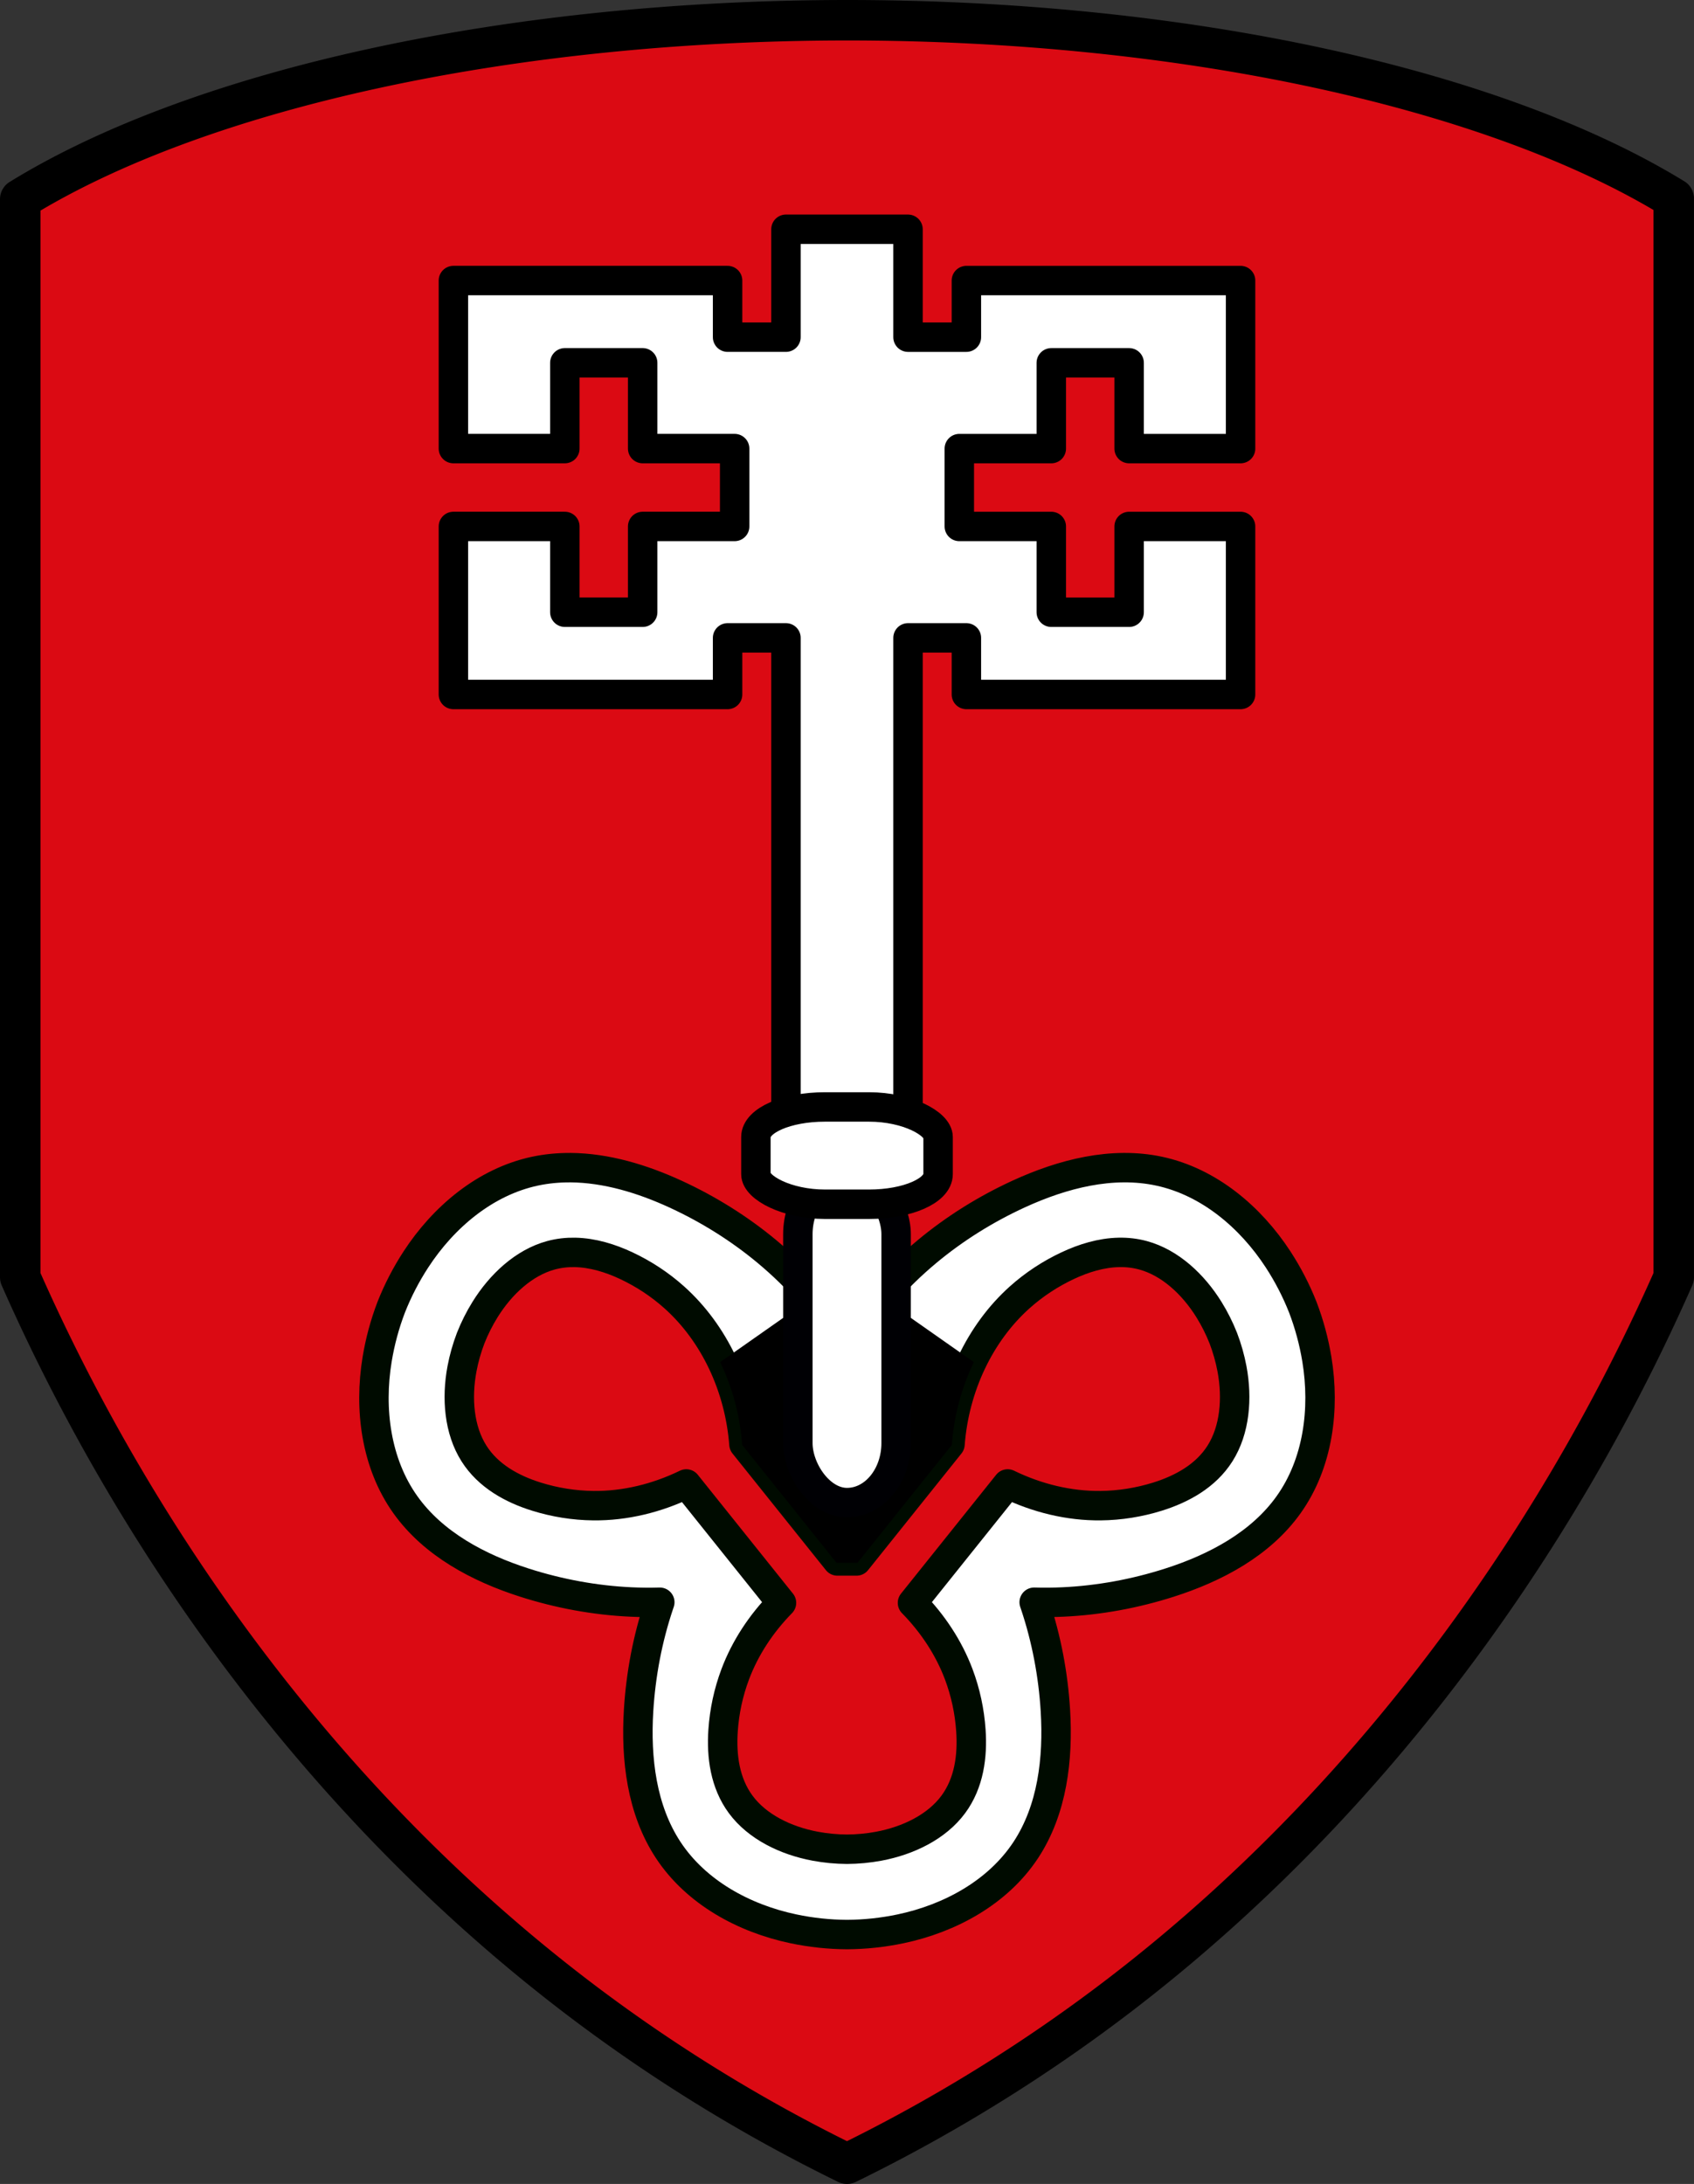 <?xml version="1.0" encoding="UTF-8" standalone="no"?>
<!-- Created with Inkscape (http://www.inkscape.org/) -->

<svg
   xmlns:dc="http://purl.org/dc/elements/1.1/"
   xmlns:cc="http://creativecommons.org/ns#"
   xmlns:rdf="http://www.w3.org/1999/02/22-rdf-syntax-ns#"
   xmlns:svg="http://www.w3.org/2000/svg"
   xmlns="http://www.w3.org/2000/svg"
   xmlns:sodipodi="http://sodipodi.sourceforge.net/DTD/sodipodi-0.dtd"
   xmlns:inkscape="http://www.inkscape.org/namespaces/inkscape"
   width="121.815mm"
   height="157.041mm"
   viewBox="0 0 121.815 157.041"
   version="1.1"
   id="svg8"
   inkscape:version="0.92.5 (2060ec1f9f, 2020-04-08)"
   sodipodi:docname="AUT Lingenau COA.svg">
  <rect x="0" y="0" width="121.815" height="157.041" fill="#333333" stroke="none"/>
  <defs
     id="defs2">
    <inkscape:path-effect
       effect="spiro"
       id="path-effect954"
       is_visible="true" />
    <inkscape:path-effect
       effect="spiro"
       id="path-effect954-5"
       is_visible="true" />
  </defs>
  <sodipodi:namedview
     id="base"
     pagecolor="#ffffff"
     bordercolor="#666666"
     borderopacity="1.0"
     inkscape:pageopacity="0.0"
     inkscape:pageshadow="2"
     inkscape:zoom="1.3360466"
     inkscape:cx="230.20174"
     inkscape:cy="296.77109"
     inkscape:document-units="mm"
     inkscape:current-layer="layer1"
     showgrid="false"
     inkscape:window-width="1920"
     inkscape:window-height="1046"
     inkscape:window-x="-11"
     inkscape:window-y="-11"
     inkscape:window-maximized="1"
     fit-margin-top="0"
     fit-margin-left="0"
     fit-margin-right="0"
     fit-margin-bottom="0"
     inkscape:snap-midpoints="true"
     inkscape:snap-smooth-nodes="true"
     inkscape:object-paths="true"
     inkscape:snap-nodes="false"
     inkscape:snap-intersection-paths="true" />
  <g
     inkscape:label="Ebene 1"
     inkscape:groupmode="layer"
     id="layer1"
     transform="translate(3.264,-71.078)">
    <path
       style="opacity:1;fill:#db0a13;fill-opacity:1;fill-rule:evenodd;stroke:none;stroke-width:2.91;stroke-linecap:round;stroke-linejoin:round;stroke-miterlimit:4;stroke-dasharray:none;stroke-opacity:1;paint-order:markers fill stroke"
       d="M 57.644,72.533 A 70.777,28.017 0 0 0 -1.809,85.401 v 0.45 29.895 47.177 c 3.232,7.322 7.096,14.369 11.534,21.038 7.673,11.53 17.1,21.949 28.101,30.413 6.167,4.745 12.818,8.869 19.817,12.29 6.999,-3.421 13.65,-7.545 19.817,-12.29 11.001,-8.464 20.427,-18.883 28.1,-30.413 4.439,-6.67 8.302,-13.716 11.534,-21.038 V 115.7 85.85 85.355 A 70.777,28.017 0 0 0 57.644,72.533 Z"
       id="rect1710-5-7"
       inkscape:connector-curvature="0" />
    <path
       style="opacity:1;fill:none;fill-opacity:1;fill-rule:evenodd;stroke:#000000;stroke-width:2.91;stroke-linecap:round;stroke-linejoin:round;stroke-miterlimit:4;stroke-dasharray:none;stroke-opacity:1;paint-order:markers fill stroke"
       d="M 57.644,72.533 A 70.777,28.017 0 0 0 -1.809,85.401 v 0.45 29.895 47.177 c 3.232,7.322 7.096,14.369 11.534,21.038 7.673,11.53 17.1,21.949 28.101,30.413 6.167,4.745 12.818,8.869 19.817,12.29 6.999,-3.421 13.65,-7.545 19.817,-12.29 11.001,-8.464 20.427,-18.883 28.1,-30.413 4.439,-6.67 8.302,-13.716 11.534,-21.038 V 115.7 85.85 85.355 A 70.777,28.017 0 0 0 57.644,72.533 Z"
       id="rect1710-5"
       inkscape:connector-curvature="0" />
    <g
       transform="matrix(-0.362,0.932,0.932,0.362,-276.799,186.716)"
       id="g1258-5-5">
      <g
         id="g1289-9">
        <g
           id="g1258-6"
           transform="matrix(1,0,0,-1,5.2083333e-8,355.961)" />
      </g>
    </g>
    <path
       style="fill:#ffffff;stroke:#000b00;stroke-width:2.117;stroke-linecap:round;stroke-linejoin:round;stroke-miterlimit:4;stroke-dasharray:none;stroke-opacity:1"
       d="m 37.754,155.041 c -0.861,-0.006 -1.72,0.074 -2.569,0.256 -3.564,0.767 -6.56,3.299 -8.544,6.347 -0.705,1.083 -1.302,2.237 -1.776,3.439 -0.461,1.207 -0.799,2.462 -1.009,3.737 -0.591,3.589 -0.087,7.48 2.026,10.45 2.014,2.83 5.263,4.553 8.575,5.612 2.478,0.792 5.059,1.269 7.657,1.39 0.689,0.032 1.379,0.038 2.068,0.018 -0.017,0.05 -0.035,0.099 -0.052,0.149 -0.828,2.466 -1.316,5.044 -1.474,7.641 -0.211,3.471 0.22,7.123 2.13,10.025 2.004,3.045 5.448,4.922 9.008,5.669 1.265,0.266 2.556,0.404 3.849,0.411 1.292,-0.007 2.584,-0.146 3.849,-0.411 3.56,-0.747 7.004,-2.625 9.008,-5.669 1.91,-2.902 2.34,-6.554 2.129,-10.025 -0.158,-2.597 -0.647,-5.175 -1.474,-7.641 -0.017,-0.05 -0.035,-0.1 -0.052,-0.15 0.689,0.02 1.379,0.014 2.069,-0.018 2.598,-0.121 5.178,-0.597 7.657,-1.39 3.312,-1.059 6.561,-2.781 8.575,-5.612 2.114,-2.97 2.618,-6.861 2.027,-10.45 -0.21,-1.275 -0.548,-2.53 -1.009,-3.737 -0.474,-1.202 -1.071,-2.356 -1.776,-3.439 -1.984,-3.048 -4.981,-5.581 -8.545,-6.347 -3.396,-0.731 -6.956,0.189 -10.116,1.641 -2.364,1.087 -4.591,2.475 -6.59,4.139 -2.244,1.867 -4.183,4.089 -5.752,6.547 -1.569,-2.458 -3.508,-4.68 -5.752,-6.547 -2,-1.664 -4.226,-3.052 -6.59,-4.139 -2.369,-1.089 -4.965,-1.879 -7.547,-1.898 z m 39.443,6.093 c 0.578,-0.012 1.159,0.051 1.736,0.208 1.936,0.527 3.605,2.076 4.74,3.906 0.403,0.65 0.749,1.339 1.031,2.054 0.274,0.718 0.484,1.46 0.625,2.212 0.396,2.116 0.209,4.386 -0.865,6.08 -1.023,1.615 -2.735,2.554 -4.495,3.103 -1.317,0.41 -2.697,0.634 -4.093,0.648 -2.26,0.023 -4.555,-0.529 -6.679,-1.561 l -6.845,8.549 c 1.467,1.496 2.615,3.244 3.325,5.13 0.492,1.307 0.782,2.674 0.876,4.05 0.126,1.84 -0.13,3.776 -1.266,5.314 -1.192,1.614 -3.24,2.609 -5.356,3.005 -0.752,0.141 -1.52,0.214 -2.288,0.218 -0.768,-0.004 -1.536,-0.077 -2.288,-0.218 -2.116,-0.396 -4.164,-1.391 -5.356,-3.005 -1.135,-1.538 -1.392,-3.474 -1.267,-5.314 0.094,-1.377 0.384,-2.743 0.876,-4.05 0.71,-1.887 1.858,-3.634 3.325,-5.13 l -6.845,-8.549 c -2.124,1.032 -4.419,1.584 -6.679,1.561 -1.397,-0.014 -2.776,-0.238 -4.093,-0.648 -1.761,-0.548 -3.473,-1.488 -4.496,-3.103 -1.074,-1.695 -1.26,-3.964 -0.864,-6.08 0.141,-0.752 0.351,-1.494 0.625,-2.212 0.282,-0.715 0.628,-1.404 1.031,-2.054 1.135,-1.83 2.804,-3.379 4.739,-3.906 0.576,-0.157 1.158,-0.219 1.736,-0.208 1.272,0.026 2.528,0.412 3.676,0.95 1.249,0.586 2.418,1.35 3.459,2.282 2.865,2.565 4.696,6.424 5.012,10.563 l 6.719,8.392 h 1.378 l 6.719,-8.392 c 0.315,-4.138 2.146,-7.997 5.012,-10.563 1.041,-0.932 2.209,-1.696 3.459,-2.282 1.148,-0.538 2.404,-0.925 3.676,-0.95 z"
       id="path952"
       inkscape:connector-curvature="0"
       sodipodi:nodetypes="ccccccccccsscccscccccsccccccccccsccccscccccccccccccccccccccccscccccccs" />
    <path
       inkscape:connector-curvature="0"
       style="fill:#000000;stroke:#000000;stroke-width:0.265px;stroke-linecap:butt;stroke-linejoin:miter;stroke-opacity:1"
       d="m 55.282,164.44 -6.592,4.627 c 0.853,1.801 1.388,3.797 1.546,5.863 l 6.719,8.392 h 0.689 0.689 l 6.719,-8.392 c 0.157,-2.066 0.693,-4.063 1.546,-5.863 l -6.592,-4.627 c -0.858,1.007 -1.649,2.07 -2.361,3.185 -0.712,-1.115 -1.503,-2.178 -2.361,-3.185 z"
       id="path1455" />
    <rect
       style="opacity:1;fill:#ffffff;fill-opacity:1;fill-rule:evenodd;stroke:#000004;stroke-width:2.117;stroke-linecap:round;stroke-linejoin:round;stroke-miterlimit:4;stroke-dasharray:none;stroke-opacity:1;paint-order:markers fill stroke"
       id="rect1453"
       width="7.066"
       height="23.579"
       x="54.11"
       y="155.546"
       ry="4.281"
       rx="4.281" />
    <g
       id="g932"
       transform="translate(71.446,-28.659)"
       style="stroke:#000000;stroke-opacity:1;fill:#ffffff">
      <path
         id="rect867-6"
         d="m -18.192,116.222 v 7.759 h -4.198 v -4.071 h -19.716 v 12.084 h 8.013 v -6.169 h 5.597 v 6.169 h 6.614 v 5.597 h -6.614 v 6.169 h -5.597 v -6.169 h -8.013 v 12.084 h 19.716 v -4.071 h 4.198 v 37.906 h 8.777 v -37.906 h 4.198 v 4.071 H 14.499 V 137.592 H 6.485 v 6.169 H 0.888 v -6.169 H -5.726 v -5.597 h 6.614 v -6.169 H 6.485 v 6.169 H 14.499 V 119.911 H -5.217 v 4.071 h -4.198 v -7.759 z"
         style="opacity:1;fill:#ffffff;fill-opacity:1;fill-rule:evenodd;stroke:#000000;stroke-width:2.117;stroke-linecap:round;stroke-linejoin:round;stroke-miterlimit:4;stroke-dasharray:none;stroke-opacity:1;paint-order:markers fill stroke"
         inkscape:connector-curvature="0" />
      <rect
         rx="4.961"
         ry="2.162"
         y="179.334"
         x="-20.354"
         height="6.996"
         width="13.102"
         id="rect869-0"
         style="opacity:1;fill:#ffffff;fill-opacity:1;fill-rule:evenodd;stroke:#000000;stroke-width:2.117;stroke-linecap:round;stroke-linejoin:round;stroke-miterlimit:4;stroke-dasharray:none;stroke-opacity:1;paint-order:markers fill stroke" />
    </g>
  </g>
</svg>

